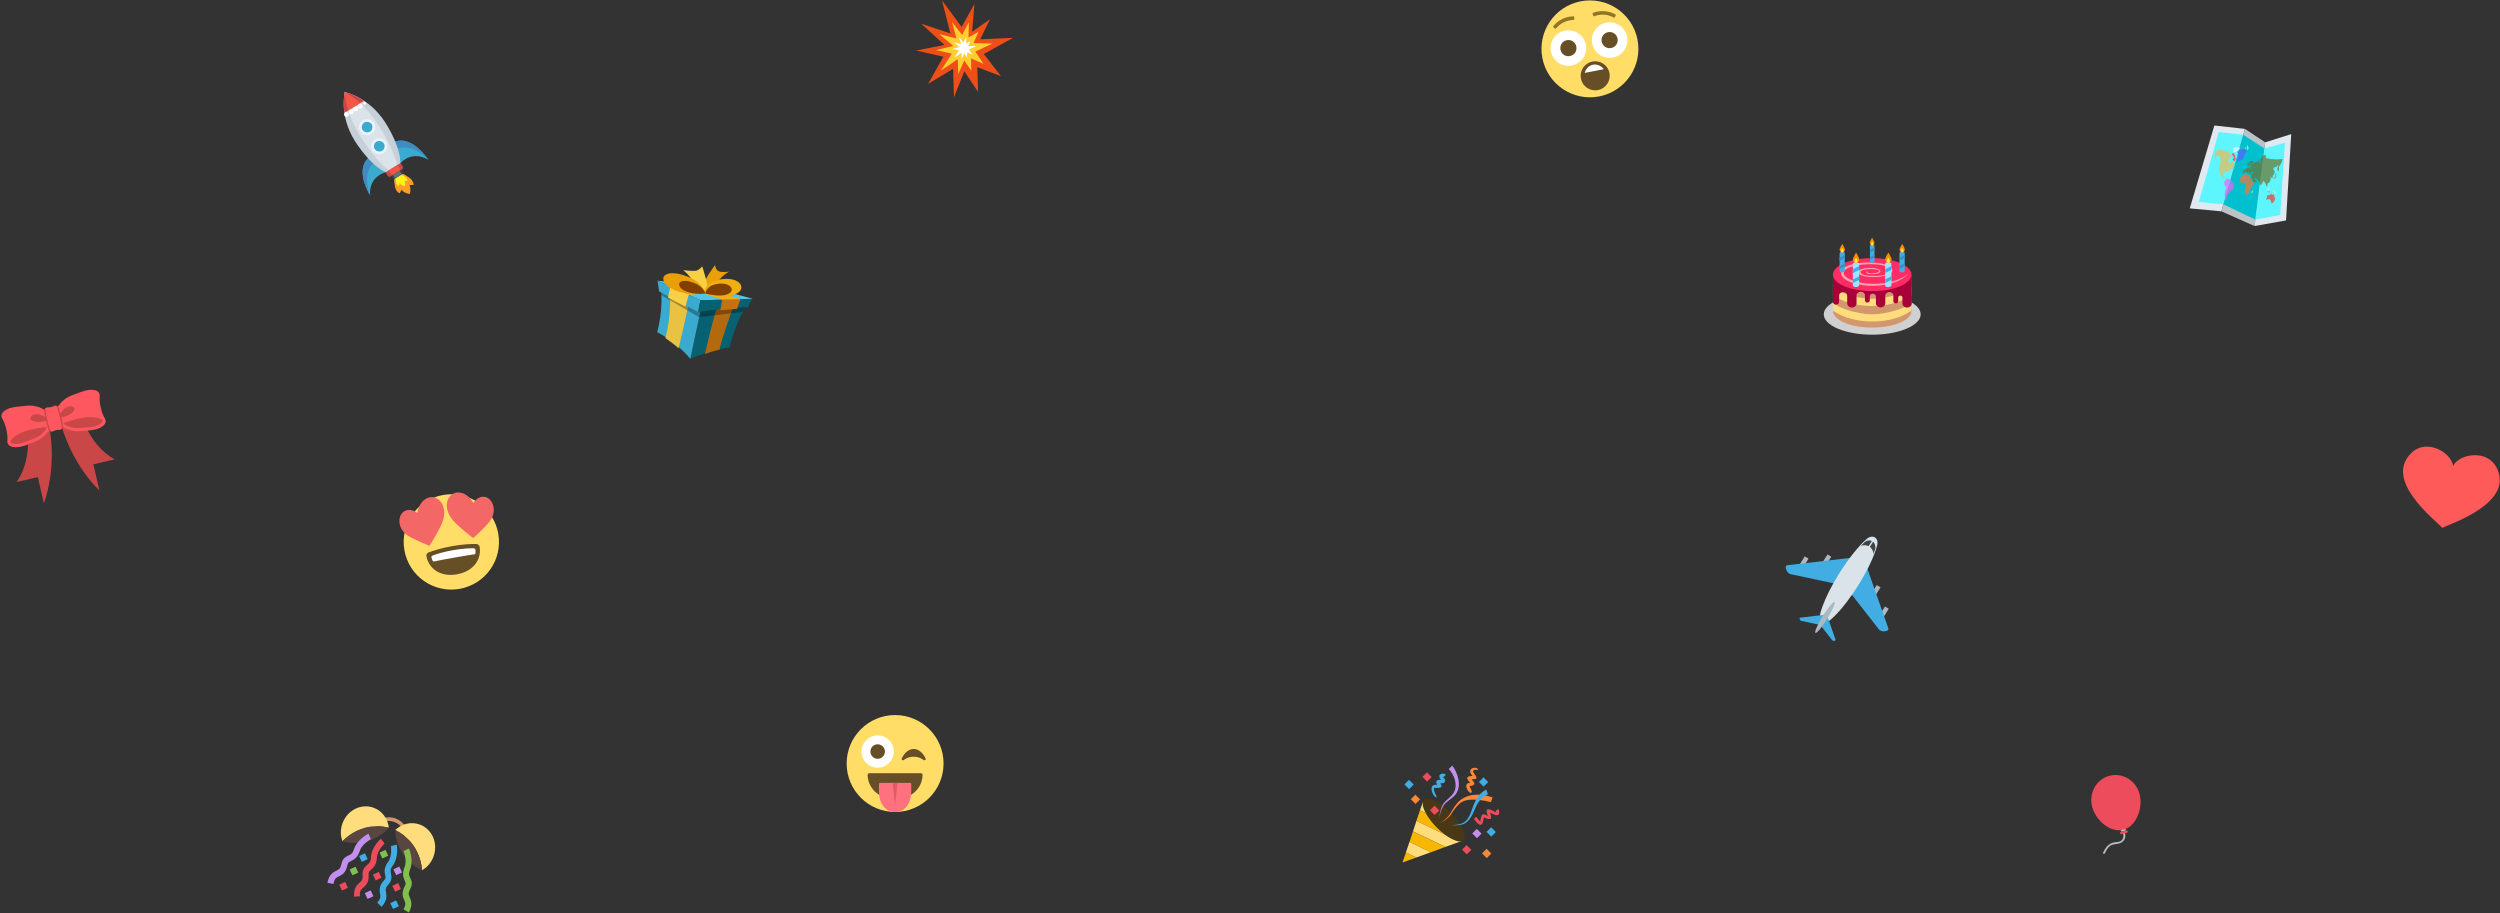 <?xml version="1.0" encoding="UTF-8"?>
<svg width="1032px" height="377px" viewBox="0 0 1032 377" version="1.1" xmlns="http://www.w3.org/2000/svg" xmlns:xlink="http://www.w3.org/1999/xlink">
    <rect x="0" y="0" width="1032" height="377" fill="#333333" stroke="none"/>
    <!-- Generator: Sketch Beta 43.2 (39056) - http://www.bohemiancoding.com/sketch -->
    <title>Group 16</title>
    <desc>Created with Sketch Beta.</desc>
    <defs></defs>
    <g id="Page-1" stroke="none" stroke-width="1" fill="none" fill-rule="evenodd">
        <g id="promo" transform="translate(0, -4)" fill-rule="nonzero">
            <g id="Group-16">
                <g id="1f61c" transform="translate(349.499, 299.176)">
                    <circle id="Oval" fill="#FFDD67" cx="20" cy="20" r="20"></circle>
                    <path d="M19.467,15.067 C19.467,18.733 16.467,21.733 12.8,21.733 C9.133,21.733 6.133,18.733 6.133,15.067 C6.133,11.4 9.133,8.4 12.8,8.4 C16.533,8.4 19.467,11.4 19.467,15.067" id="Shape" fill="#FFFFFF"></path>
                    <g id="Group" transform="translate(8.667, 12)" fill="#664E27">
                        <circle id="Oval" cx="4.133" cy="3.067" r="3"></circle>
                        <path d="M24,6.067 C22.733,3.333 20.867,2 19,2 C17.133,2 15.267,3.333 14,6.067 C13.867,6.333 14.533,6.867 14.867,6.6 C16.067,5.6 17.533,5.2 19,5.2 C20.467,5.2 21.933,5.6 23.133,6.6 C23.467,6.867 24.133,6.333 24,6.067" id="Shape"></path>
                        <path d="M21.933,12 L11.333,12 L0.733,12 C0.267,12 1.77635684e-15,12.333 1.77635684e-15,12.667 C1.77635684e-15,17.533 4,22.667 11.333,22.667 C18.667,22.667 22.667,17.533 22.667,12.667 C22.667,12.333 22.4,12 21.933,12" id="Shape"></path>
                    </g>
                    <path d="M26.133,28 L20,28 L13.867,28 C13.4,28 13.333,28.2 13.333,28.533 L13.333,31.2 C13.333,37.067 16.333,40 20,40 C23.667,40 26.667,37.067 26.667,31.2 L26.667,28.533 C26.667,28.2 26.6,28 26.133,28" id="Shape" fill="#FF717F"></path>
                    <polygon id="Shape" fill="#E2596C" points="21 28 20 37.2 19 28"></polygon>
                </g>
                <g id="1f632" transform="translate(656.326, 24.17) rotate(-11) translate(-656.326, -24.17) translate(636.326, 4.17)">
                    <circle id="Oval" fill="#FFDD67" cx="20" cy="20" r="20"></circle>
                    <circle id="Oval" fill="#FFFFFF" cx="11.333" cy="18" r="7.333"></circle>
                    <path d="M14.667,18 C14.667,19.867 13.2,21.333 11.333,21.333 C9.467,21.333 8,19.867 8,18 C8,16.133 9.467,14.667 11.333,14.667 C13.2,14.667 14.667,16.133 14.667,18" id="Shape" fill="#664E27"></path>
                    <path d="M36,18 C36,22.067 32.733,25.333 28.667,25.333 C24.6,25.333 21.333,22.067 21.333,18 C21.333,13.933 24.6,10.667 28.667,10.667 C32.733,10.667 36,13.933 36,18" id="Shape" fill="#FFFFFF"></path>
                    <path d="M32,18 C32,19.867 30.533,21.333 28.667,21.333 C26.8,21.333 25.333,19.867 25.333,18 C25.333,16.133 26.8,14.667 28.667,14.667 C30.533,14.667 32,16.133 32,18" id="Shape" fill="#664E27"></path>
                    <g id="Group" transform="translate(6.667, 5.333)" fill="#917524">
                        <path d="M25.467,3.867 C23.333,2.067 20.467,1.267 17.667,1.8 C17.267,1.867 16.933,0.467 17.4,0.333 C20.6,-0.267 23.933,0.667 26.4,2.733 C26.8,3.067 25.733,4.133 25.467,3.867" id="Shape"></path>
                        <path d="M9,1.667 C6.2,1.2 3.333,1.933 1.2,3.733 C0.933,4 -0.133,2.933 0.267,2.6 C2.733,0.467 6.067,-0.4 9.267,0.2 C9.733,0.333 9.4,1.733 9,1.667" id="Shape"></path>
                    </g>
                    <circle id="Oval" fill="#664E27" cx="20" cy="31.333" r="6"></circle>
                    <path d="M16,29.333 C16.8,27.733 18.267,26.667 20,26.667 C21.733,26.667 23.2,27.733 24,29.333 L16,29.333" id="Shape" fill="#FFFFFF"></path>
                </g>
                <g id="1f4a5" transform="translate(378.182, 4.17)">
                    <polygon id="Shape" fill="#EF4E16" points="27.938 22.125 40 15.438 26.438 16.062 30.5 7.75 23.125 12.938 24.062 1.5 18.75 10.938 10.688 0 14.125 13.625 2.125 9.625 11.688 18.375 0 20.688 11.25 23.25 4.938 34.438 15.25 28.25 15.625 40 19.875 29.25 25.562 37.75 25.25 27.562 35 31.25"></polygon>
                    <polygon id="Shape" fill="#FFCE31" points="24.438 21.125 31.5 17.812 23.688 17.625 25.75 12.938 21.625 15.312 21.75 9 19 14.25 14.812 8.875 16.625 15.688 9.625 13.938 15.312 18.812 8.25 20.5 14.75 22 10.188 29 17.188 24.25 17.375 30.438 19.875 24.812 22.75 29 22.688 23.938 27.812 26.188"></polygon>
                    <polygon id="Shape" fill="#FFFFFF" points="21.812 20.25 24.812 18.875 21.5 18.812 22.375 16.812 20.625 17.812 20.688 15.125 19.5 17.375 17.75 15.125 18.5 18 15.562 17.25 17.938 19.312 14.938 20 17.688 20.625 15.75 23.625 18.75 21.625 18.812 24.25 19.875 21.812 21.062 23.625 21.062 21.438 23.25 22.438"></polygon>
                </g>
                <g id="1f389" transform="translate(578.961, 320.024)">
                    <polygon id="Shape" fill="#F7B600" points="0 40 5.733 37.931 1.4 35.862"></polygon>
                    <polygon id="Shape" fill="#FFDD7D" points="16.6 23.034 8.533 14.621 7.2 18.483"></polygon>
                    <polygon id="Shape" fill="#F7B600" points="7.2 18.483 5.733 22.828 23.6 31.448 24.467 31.172 16.6 23.034"></polygon>
                    <polygon id="Shape" fill="#FFDD7D" points="4.333 27.172 17.667 33.586 23.6 31.448 5.733 22.828"></polygon>
                    <polygon id="Shape" fill="#F7B600" points="2.867 31.517 11.667 35.793 17.667 33.586 4.333 27.172"></polygon>
                    <polygon id="Shape" fill="#FFDD7D" points="2.867 31.517 1.4 35.862 5.733 37.931 11.667 35.793"></polygon>
                    <path d="M19.933,19.448 C24.4,24 26.733,29.103 25.133,30.759 C23.467,32.414 18.533,30.069 14,25.448 C9.533,20.897 7.2,15.793 8.8,14.138 C10.467,12.483 15.4,14.897 19.933,19.448" id="Shape" fill="#493816"></path>
                    <path d="M14.333,7.931 C13.267,6.345 14.4,5.655 15.867,5.931 C14.467,4.207 15.333,2.966 17.533,3.448 C18.2,3.586 17.267,4.759 16.667,4.759 C18.467,6.138 17.467,7.655 15.533,7.31 C17.267,9.724 14.333,9.103 13,9.241 C12.667,11.034 14.667,13.103 14,13.103 C12.533,13.103 10.133,7.379 14.333,7.931" id="Shape" fill="#42ADE2"></path>
                    <path d="M28.333,11.241 C27.333,11.724 24.533,7.172 28,7.103 C26,5.241 26.267,4.345 28.933,4.276 C25.867,1.103 30.733,1.66533454e-15 31.2,1.655 C31.333,2.138 29.733,1.241 29.2,2.138 C28.6,3.172 32.933,5.862 28.467,5.655 C30.133,7.379 30.2,8.207 27.6,8.483 C27.933,9.034 29,10.966 28.333,11.241" id="Shape" fill="#FF8736"></path>
                    <path d="M29.467,22 L30.467,21.103 C30.467,21.103 31.4,22.552 32.067,23.103 C32.6,20.621 32.467,19.172 35.2,20.828 C33.667,16.552 36.2,18.138 38.667,19.31 C38.533,18.207 38.667,18.345 39.733,18 C40.667,21.655 38.133,20.552 36.133,19.379 C37.333,22.69 36.067,22.483 33.533,21.379 C33.467,22.759 33.067,24.345 32.267,24.483 C31.333,24.759 29.467,22 29.467,22" id="Shape" fill="#ED4C5C"></path>
                    <path d="M22,11.793 C20.8,13.448 18.867,14.345 17.467,15.793 C16,17.31 15.133,21.448 15.133,21.448 C15.133,21.448 15.667,17.103 17.067,15.448 C18.333,13.931 20.2,12.828 21.2,11.103 C22.933,7.931 21.333,3.793 19.067,1.379 C19.533,0.966 20.2,0.414 20.533,1.77635684e-15 C22.733,2.828 24.6,8.276 22,11.793" id="Shape" fill="#C28FEF"></path>
                    <path d="M24.067,15.31 C22.333,16.621 21.067,18.552 19.867,20.345 C18.8,21.931 15.4,23.931 15.4,23.931 C15.4,23.931 18.6,21.655 19.6,20 C20.8,17.931 22,15.793 23.867,14.276 C27.6,11.31 33,11.586 37.2,13.172 C36.933,13.793 36.467,15.103 36.467,15.103 C36.467,15.103 27.6,12.621 24.067,15.31" id="Shape" fill="#FF8736"></path>
                    <g id="Group" transform="translate(0.667, 5.517)" fill="#42ADE2">
                        <path d="M30.8,9.448 C29.667,10.966 29.133,12.828 28.267,14.552 C27.467,16.138 26.4,17.655 24.867,18.483 C23.133,19.379 19.333,19.103 19.333,19.103 C19.333,19.103 23.133,19.034 24.733,17.931 C26.333,16.828 27.2,14.897 27.8,13.103 C29,9.655 30.467,5.931 33.933,4.414 C34.133,5.034 34.6,6.345 34.6,6.345 C34.6,6.345 32.667,6.897 30.8,9.448" id="Shape"></path>
                        <polygon id="Shape" transform="translate(2.026, 2.293) rotate(-45.008) translate(-2.026, -2.293) " points="0.692 0.914 3.359 0.914 3.359 3.672 0.692 3.672"></polygon>
                    </g>
                    <polygon id="Shape" fill="#FF8736" transform="translate(5.334, 13.929) rotate(-45) translate(-5.334, -13.929) " points="4.001 12.55 6.667 12.55 6.667 15.308 4.001 15.308"></polygon>
                    <polygon id="Shape" fill="#ED4C5C" transform="translate(10.124, 4.705) rotate(-45.008) translate(-10.124, -4.705) " points="8.791 3.326 11.457 3.326 11.457 6.084 8.791 6.084"></polygon>
                    <polygon id="Shape" fill="#C28FEF" transform="translate(30.689, 28.066) rotate(-45) translate(-30.689, -28.066) " points="29.355 26.687 32.022 26.687 32.022 29.445 29.355 29.445"></polygon>
                    <polygon id="Shape" fill="#ED4C5C" transform="translate(26.488, 34.752) rotate(-45) translate(-26.488, -34.752) " points="25.154 33.373 27.821 33.373 27.821 36.131 25.154 36.131"></polygon>
                    <polygon id="Shape" fill="#FF8736" transform="translate(34.738, 36.28) rotate(-45) translate(-34.738, -36.28) " points="33.405 34.901 36.071 34.901 36.071 37.66 33.405 37.66"></polygon>
                    <g id="Group" transform="translate(31.333, 4.138)" fill="#42ADE2">
                        <polygon id="Shape" transform="translate(5.271, 23.263) rotate(-45) translate(-5.271, -23.263) " points="3.937 21.884 6.604 21.884 6.604 24.642 3.937 24.642"></polygon>
                        <polygon id="Shape" transform="translate(2.123, 2.636) rotate(-45) translate(-2.123, -2.636) " points="0.79 1.257 3.456 1.257 3.456 4.016 0.79 4.016"></polygon>
                    </g>
                    <polygon id="Shape" fill="#ED4C5C" transform="translate(13.249, 18.478) rotate(-45) translate(-13.249, -18.478) " points="11.915 17.098 14.582 17.098 14.582 19.857 11.915 19.857"></polygon>
                </g>
                <g id="1f381" transform="translate(289.187, 132.582) rotate(12) translate(-289.187, -132.582) translate(269.187, 112.582)">
                    <path d="M19.933,18.867 L19.933,40 C19.933,40 28.667,33.867 34.8,32.067 C34.8,32.067 35.067,19 38.867,12.467 L19.933,18.867" id="Shape" fill="#076170"></path>
                    <path d="M25.4,36.8 C25.4,36.8 25.733,18.067 26.4,17.133 C27.067,16.133 32.8,15.133 32.8,15.133 C32.8,15.133 30.467,32.667 31,33.8 C31.067,33.733 28.667,34.733 25.4,36.8" id="Shape" fill="#B3690E"></path>
                    <path d="M19.933,40 C19.933,40 13.8,34.8 4.267,32.067 C4.267,32.067 5,21.333 1.533,13.133 L19.933,18.867 L19.933,40 Z" id="Shape" fill="#3BAACF"></path>
                    <path d="M8.133,33.8 C8.133,33.8 13.733,36.067 14.133,36.8 C14.533,37.533 14.533,17.933 14.533,17.933 C14.533,17.933 6.867,15.8 6.2,15.8 C6.2,15.8 8.533,23.733 8.133,33.8" id="Shape" fill="#E9C243"></path>
                    <path d="M19.933,18.867 L19.933,22.4 L37.067,16.533 C37.533,15.067 38.133,13.667 38.8,12.467 L19.933,18.867" id="Shape" fill="#000000" opacity="0.3"></path>
                    <path d="M2.733,16.8 C2.4,15.533 2,14.333 1.467,13.133 L19.867,18.867 L19.867,22.4 L2.733,16.8" id="Shape" fill="#000000" opacity="0.3"></path>
                    <polygon id="Shape" fill="#4FC7E8" points="0 11.267 19 15.467 40 10.4 19.4 9.267"></polygon>
                    <polygon id="Shape" fill="#3BAACF" points="0 11.267 1.533 15.467 19 20.4 19 15.467"></polygon>
                    <path d="M19,20.4 C19,20.4 34.867,14.533 38.8,14.267 C38.8,14.267 39.067,11.933 40,10.467 L19,15.467 L19,20.4" id="Shape" fill="#076170"></path>
                    <g id="Group" transform="translate(5.333, 10)" fill="#F0AE11">
                        <polygon id="Shape" points="0.333 2.533 4.2 6.2 8.467 4.267 14.667 2.4 22.4 3.333 26.467 4.133 29.733 1.6"></polygon>
                        <polygon id="Shape" points="8.467 4.267 14.667 2.4 22.4 3.333 29.733 1.6 14.267 0.133 0.333 2.533"></polygon>
                    </g>
                    <polygon id="Shape" fill="#F8D048" points="5.667 12.533 5.667 17.2 13.467 19.333 13.8 14.267"></polygon>
                    <polygon id="Shape" fill="#C47116" points="27.733 13.333 27.867 17.8 34.533 15.8 35.067 11.6"></polygon>
                    <path d="M23.533,10.2 C23.533,10.2 23.533,5.533 28.067,1.467 C28.067,1.467 25.333,2.467 24,2.2 C22.4,1.933 21.867,8.8817842e-16 21.867,8.8817842e-16 C21.867,8.8817842e-16 18,8.4 19.133,9.467 C20.267,10.6 23.533,10.2 23.533,10.2" id="Shape" fill="#EA9F07"></path>
                    <path d="M17.6,12.933 C17.6,12.933 15,7.6 9.467,4.8 C9.467,4.8 13.8,4.4 14.8,3.867 C16.067,3.267 16.8,1.6 16.8,1.6 C16.8,1.6 21.6,10 21.2,11.267 C20.8,12.533 17.6,12.933 17.6,12.933" id="Shape" fill="#F8D048"></path>
                    <path d="M20.4,12.333 C20.4,12.333 16.333,13.933 11.133,13.933 C0.2,13.867 -1.333,6 9.467,6.733 C18.333,7.4 20.4,12.333 20.4,12.333" id="Shape" fill="#EA9F07"></path>
                    <path d="M19.667,12.267 C19.667,12.267 24.467,12.667 28.933,11.533 C38.267,9.133 34.8,2.067 26,5.067 C18.8,7.533 19.667,12.267 19.667,12.267" id="Shape" fill="#F0AE11"></path>
                    <g id="Group" transform="translate(8.667, 6.667)" fill="#824000">
                        <path d="M11.733,5.667 C11.733,5.667 9.2,6.667 5.933,6.667 C-0.867,6.667 -1.867,1.733 4.867,2.2 C10.4,2.6 11.733,5.667 11.733,5.667" id="Shape"></path>
                        <path d="M11.733,5.667 C11.733,5.667 15.067,5.933 18.2,5.133 C24.733,3.467 22.267,-1.467 16.2,0.6 C11.133,2.333 11.733,5.667 11.733,5.667" id="Shape"></path>
                    </g>
                </g>
                <g id="1f5fa" transform="translate(926.661, 76.291) rotate(10) translate(-926.661, -76.291) translate(906.661, 56.291)">
                    <polygon id="Shape" fill="#DFE9EF" points="13.067 36.4 0 37.467 4.067 2 16.733 1.2"></polygon>
                    <polygon id="Shape" fill="#BBC3C7" points="27.6 40 13.067 36.4 16.733 1.2 25.933 5.2"></polygon>
                    <polygon id="Shape" fill="#DFE9EF" points="40 35.467 27.6 40 25.933 5.2 35.933 0"></polygon>
                    <polygon id="Shape" fill="#5DF6FF" points="13.4 33.4 3.2 34.2 6.333 4.333 16.467 3.733"></polygon>
                    <polygon id="Shape" fill="#00C0CF" points="27.467 37.333 13.4 33.4 16.467 3.733 26.067 7.733"></polygon>
                    <polygon id="Shape" fill="#5DF6FF" points="37.267 33.667 27.467 37.333 26.067 7.733 34 3.933"></polygon>
                    <g id="Group" opacity="0.7" transform="translate(5.333, 7.333)">
                        <path d="M7.733,15.333 C7.533,15.4 7.333,15.533 7.2,15.667 L7.267,15.733 C6,18.067 8,18.867 8,18.867 C7.2,22.933 8.867,24.267 8.867,24.267 C8.467,21.2 10.867,19.2 10.867,19.2 C11.533,16.067 8.667,15.467 7.733,15.333" id="Shape" fill="#F361F5"></path>
                        <path d="M6.933,15.067 C5.733,14.267 5.733,13 5.733,13 C7.733,13 9.933,10.067 9.933,10.067 C8.467,5.4 7.867,9.333 7.867,9.333 C5.733,7.067 8.467,6 8.467,6 C6.8,5.333 6.067,3.467 6.067,3.467 C6,4.667 5.467,4.6 5.467,4.6 C1.667,2.533 1,5.867 1,5.867 C1.6,7.667 0.333,7.867 0.333,7.867 C1.6,8.067 2.267,6.467 2.267,6.467 C4.867,7.667 3.467,12.067 3.467,12.067 C4.467,12.6 4.733,14.467 4.733,14.467 C5.467,14.667 6.133,15.067 6.667,15.4 C6.733,15.2 6.8,15.133 6.933,15.067" id="Shape" fill="#EDBA53"></path>
                        <path d="M10.933,2.067 C10.933,2.067 9.8,1.333 7.933,2.467 C7.933,2.467 7.467,6.667 10.933,2.067" id="Shape" fill="#EEF8FB"></path>
                        <path d="M13.733,3 C12.267,0.6 9.867,3.867 9.867,3.867 C10.733,4.533 10.8,5.133 10.667,5.667 C10.067,7.667 10.867,8.267 10.867,8.267 C11.333,6.6 12.933,6.333 12.933,6.333 C12.733,4.8 13.733,3 13.733,3" id="Shape" fill="#5F5CFF"></path>
                        <path d="M17.8,13.8 C17.667,13.867 17.533,13.867 17.4,13.8 C17.067,13.467 16.867,13.067 16.667,12.667 C16.6,12.6 16.6,12.533 16.6,12.467 C15.467,12.067 13.267,11.667 12.933,14.733 C12.933,14.733 13.333,16.8 14.733,15.733 C14.733,15.733 16.267,16 15.667,18.733 C15.667,18.733 15.933,20.867 17.267,20.667 C17.267,20.667 17.6,17.6 19.333,15.2 C19.267,15.267 18.6,15.933 17.8,13.8" id="Shape" fill="#FF7033"></path>
                        <path d="M28.867,3.4 C28.867,3.4 25.6,4.533 22,4.2 C22,4.2 22.333,3.133 21.067,3 C21.067,3 19.4,5 20.133,6.133 C20.133,6.133 19.8,8.133 19.4,5.2 C19.4,5.2 18.733,6.933 17.733,6.533 C17.733,6.533 17.467,8.267 16.867,7.133 C16.867,7.133 17.333,7.333 17.467,6.8 C17.467,6.8 16.067,5.4 15.267,7.533 C15.267,7.533 14.6,7.8 14.867,8.733 C14.867,8.733 15.333,7.933 15.6,9.133 C15.6,9.133 15.867,8.933 15.933,7.4 C15.933,7.4 16.6,7.067 16.067,8.333 C16.067,8.333 17.533,8.333 15.267,9.6 C15.267,9.6 15.133,9.6 15.067,9.133 C15.067,9.133 14.733,10.267 14,10.667 C14,10.667 14.2,11.133 13.667,11.333 C13.667,11.333 13.4,12.067 14.067,12.067 C14.067,12.067 14.667,10.4 15.8,11.733 C15.8,11.733 16,11.667 15.667,11 C15.667,11 16.267,11.2 16.467,12.067 C16.467,12.067 16.8,12 16.867,11.267 C16.867,11.267 17.333,10.267 18.067,11.467 C18.067,11.467 17.067,11.2 16.8,12.133 C16.8,12.133 17.267,11.933 17.533,12.2 C17.533,12.2 17.533,12.667 17.267,12.8 C17.4,13 17.533,13.267 17.733,13.4 C17.867,13.533 17.867,13.667 17.8,13.8 C18.333,14.667 19.267,15.733 20,14 C20,14 19.067,14.467 18.8,13.133 C18.8,13.133 21.133,13.4 21.733,15.733 C21.733,15.733 22.4,15.267 22.6,13.733 C22.6,13.733 23.4,13.8 24.333,15.733 C24.333,15.733 24.733,15.667 24.533,14.4 C24.533,14.4 26.067,13.8 25.2,11.333 C25.2,11.333 26.467,13 26.067,10.867 C26.067,10.867 27.467,9.267 25.8,8.2 C25.8,8.2 25.867,7 26.867,7.2 C26.867,7.2 27.867,4.733 27.4,7.667 C27.4,7.667 27.4,8.267 28.067,8.867 C28.067,8.867 28.333,7.933 27.867,6.867 C28,6.733 29,4.933 28.867,3.4" id="Shape" fill="#6C732D"></path>
                        <g transform="translate(12, 6.667)" id="Shape" fill="#F361F5">
                            <path d="M2.6,3.2 C2.867,2.6 2,2 2,2 C2.133,3.333 2.333,3.733 2.6,3.2"></path>
                            <path d="M1.533,3.267 C1.533,3.267 1.933,3.2 1.867,2.733 C1.867,2.733 1.533,2.733 1.533,3.267"></path>
                            <path d="M1.4,0.533 C1.4,0.533 0.333,0.533 0.733,1.067 C1.067,1.533 1.4,0.533 1.4,0.533"></path>
                        </g>
                        <path d="M18.8,19.667 C18.8,19.667 19.133,19.067 19.133,18.067 C19.133,18.067 18.067,19.2 18.8,19.667" id="Shape" fill="#EDFF54"></path>
                        <path d="M25.6,15.733 C25.6,15.733 24.867,16.4 25,17 C25.133,17.6 25.8,16.867 25.6,15.733" id="Shape" fill="#EEF8FB"></path>
                        <path d="M28.667,17.867 C29,17.333 26.867,16.667 26.867,16.667 C27.267,17.2 28.333,18.333 28.667,17.867" id="Shape" fill="#EDFF54"></path>
                        <path d="M26.2,17.933 C26.733,17.133 24.667,17.533 24.667,17.533 C24.667,17.533 26,18.267 26.2,17.933" id="Shape" fill="#F361F5"></path>
                        <g transform="translate(7.333, 4)" id="Shape" fill="#FF3333">
                            <path d="M19.667,14.133 C19.667,14.133 19.267,15 17.733,15.333 C17.733,15.333 18.067,16 17.733,17.333 C17.733,17.333 19.267,15.533 20.133,18.133 C20.133,18.133 20.867,18.533 21.4,16.133 C21.4,16.133 20.733,15.267 20.533,14.067 C20.6,14.067 20.4,15.6 19.667,14.133"></path>
                            <path d="M19,8.333 C19,8.333 20.733,7.733 20,6.333 C20.067,6.267 20.2,6.2 20.2,6.2 C19.467,5.067 19.733,6.667 19.733,6.667 C19.8,6.533 19.867,6.467 19.867,6.4 C19.867,6.933 19.8,7.667 19,8.333"></path>
                            <path d="M1.067,3 C1.067,3 2.333,4.8 2.467,2.8 C2.533,2.333 2.333,2.267 2.133,2.267 C2.067,0.933 1.133,0.533 1.133,0.533 C0.533,0.867 0.6,1.333 0.6,1.333 C1.133,1.4 1.467,2.067 1.667,2.6 C1.6,2.8 1.4,3 1.067,3"></path>
                        </g>
                        <path d="M14.2,1.933 C14.6,1.133 13.4,0.2 13.4,0.2 C13.533,2.133 13.8,2.733 14.2,1.933" id="Shape" fill="#EDFF54"></path>
                        <path d="M13.2,1.2 C13.2,1.2 12.733,1.267 12.733,2 C12.733,2 13.333,1.933 13.2,1.2" id="Shape" fill="#FFFFFF"></path>
                    </g>
                </g>
                <g id="1f680" transform="translate(157.247, 65.867) scale(-1, 1) rotate(-13) translate(-157.247, -65.867) translate(137.247, 45.867)">
                    <g id="Group" transform="translate(4, 27.541)" fill="#FF9D27">
                        <path d="M1.933,3.082 C4.6,0.459 4.867,-0.197 6.533,1.443 C8.2,3.082 7.533,3.279 4.867,5.967 C2.867,7.934 0.333,7.541 0.333,7.541 C0.333,7.541 -0.067,5.049 1.933,3.082" id="Shape"></path>
                        <path d="M7,5.77 C8.067,3.016 8.4,2.689 6.867,1.836 C5.333,0.984 5.333,1.574 4.333,4.328 C3.533,6.361 4.467,8.197 4.467,8.197 C4.467,8.197 6.267,7.869 7,5.77" id="Shape"></path>
                    </g>
                    <path d="M9.467,30.754 C10.067,29.246 10.067,28.918 10.867,29.377 C11.733,29.836 11.533,30.033 10.933,31.541 C10.533,32.656 9.533,32.918 9.533,32.918 C9.533,32.918 9.067,31.934 9.467,30.754" id="Shape" fill="#FDF516"></path>
                    <path d="M10.067,28.656 C9.2,27.148 8.867,27.475 6.067,28.525 C4,29.311 3.6,31.016 3.6,31.016 C3.6,31.016 5.467,31.934 7.533,31.148 C10.333,30.098 10.933,30.098 10.067,28.656" id="Shape" fill="#FF9D27"></path>
                    <g id="Group" transform="translate(6, 27.541)" fill="#FDF516">
                        <path d="M2.667,2.492 C4.2,1.902 4.533,1.902 4.067,1.115 C3.6,0.262 3.4,0.459 1.867,1.049 C0.733,1.443 0.467,2.426 0.467,2.426 C0.467,2.426 1.533,2.885 2.667,2.492" id="Shape"></path>
                        <path d="M1.933,2.361 C3.4,0.918 3.533,0.525 4.467,1.443 C5.4,2.361 5,2.492 3.533,3.934 C2.4,5.049 1,4.787 1,4.787 C1,4.787 0.867,3.475 1.933,2.361" id="Shape"></path>
                    </g>
                    <path d="M11,23.607 C6.867,16.787 0,19.607 0,19.607 C0,19.607 9.8,9.967 16.4,16.459 L11,23.607 Z" id="Shape" fill="#3BAACF"></path>
                    <path d="M14.2,18.557 L16.333,16.459 C9.8,9.967 0,19.607 0,19.607 C0,19.607 8.6,13.574 14.2,18.557" id="Shape" fill="#428BC1"></path>
                    <path d="M16,28.525 C22.933,32.59 20.067,39.344 20.067,39.344 C20.067,39.344 29.867,29.705 23.267,23.213 L16,28.525 Z" id="Shape" fill="#3BAACF"></path>
                    <path d="M21.133,25.377 L23.267,23.279 C29.867,29.77 20.067,39.41 20.067,39.41 C20.067,39.41 26.2,30.885 21.133,25.377" id="Shape" fill="#428BC1"></path>
                    <path d="M31.2,18.951 C23.4,26.557 14.8,30.689 11.8,27.738 C8.8,24.787 13,16.328 20.733,8.656 C29.8,-0.262 39.867,0.131 39.867,0.131 C39.867,0.131 40.2,10.033 31.2,18.951" id="Shape" fill="#C5D0D8"></path>
                    <path d="M29.2,16.787 C21.467,24.393 13.733,29.377 11.933,27.607 C10.133,25.836 15.2,18.23 22.933,10.623 C32,1.705 40,0 40,0 C40,0 38.267,7.869 29.2,16.787 Z" id="Shape" fill="#DAE3EA"></path>
                    <path d="M14.867,29.836 C14.533,30.164 14,30.164 13.667,29.836 L9.667,25.902 C9.333,25.574 9.333,24.984 9.667,24.656 L10.867,23.475 L16.067,28.59 L14.867,29.836" id="Shape" fill="#C94747"></path>
                    <path d="M13.733,28.656 C13.4,28.984 13,29.115 12.8,28.918 L10.533,26.689 C10.333,26.492 10.467,26.098 10.8,25.77 L12,24.59 L14.933,27.475 L13.733,28.656" id="Shape" fill="#F15744"></path>
                    <path d="M12.6,30.295 C12.4,30.492 11.933,30.492 11.733,30.295 L9.133,27.738 C8.933,27.541 9,27.148 9.2,26.951 L10,26.164 L13.4,29.508 L12.6,30.295" id="Shape" fill="#3E4347"></path>
                    <path d="M12.067,29.77 C11.867,29.967 11.467,30.033 11.333,29.902 L9.533,28.131 C9.4,28 9.467,27.672 9.733,27.475 L10.533,26.689 L12.867,28.984 L12.067,29.77" id="Shape" fill="#62727A"></path>
                    <path d="M39.867,0.131 C39.867,0.131 36.267,5.55111512e-17 31.4,1.836 L38.133,8.459 C40,3.672 39.867,0.131 39.867,0.131" id="Shape" fill="#C94747"></path>
                    <path d="M39.867,0.131 C39.867,0.131 37,0.721 32.667,3.148 L36.8,7.213 C39.267,2.951 39.867,0.131 39.867,0.131" id="Shape" fill="#F15744"></path>
                    <ellipse id="Oval" fill="#EDF4F9" cx="27.667" cy="12.131" rx="3.333" ry="3.279"></ellipse>
                    <ellipse id="Oval" fill="#3BAACF" cx="27.667" cy="12.131" rx="2.2" ry="2.164"></ellipse>
                    <ellipse id="Oval" fill="#EDF4F9" cx="21" cy="18.689" rx="3.333" ry="3.279"></ellipse>
                    <ellipse id="Oval" fill="#3BAACF" cx="21" cy="18.689" rx="2.2" ry="2.164"></ellipse>
                    <g id="Group" transform="translate(30, 1.967)" fill="#FFFFFF">
                        <path d="M1.267,1.246 C1.067,1.443 0.667,1.443 0.467,1.246 C0.267,1.049 0.267,0.656 0.467,0.459 C0.667,0.262 1.067,0.262 1.267,0.459 C1.467,0.656 1.467,1.049 1.267,1.246" id="Shape"></path>
                        <ellipse id="Oval" cx="2.4" cy="2.361" rx="1" ry="1"></ellipse>
                        <ellipse id="Oval" cx="4" cy="3.934" rx="1" ry="1"></ellipse>
                        <ellipse id="Oval" cx="5.533" cy="5.508" rx="1" ry="1"></ellipse>
                        <ellipse id="Oval" cx="7.133" cy="7.016" rx="1" ry="1"></ellipse>
                    </g>
                </g>
                <g id="2708" transform="translate(759.943, 248.291) rotate(-13) translate(-759.943, -248.291) translate(739.943, 228.291)">
                    <g id="Group" transform="translate(3.279, 1.967)" fill="#ACB8BF">
                        <polygon id="Shape" transform="translate(3.454, 3.722) rotate(-45) translate(-3.454, -3.722) " points="-0.316 2.804 7.225 2.804 7.225 4.64 -0.316 4.64"></polygon>
                        <polygon id="Shape" transform="translate(12.772, 5.064) rotate(-44.992) translate(-12.772, -5.064) " points="9.002 4.146 16.542 4.146 16.542 5.982 9.002 5.982"></polygon>
                        <polygon id="Shape" transform="translate(31.06, 31.331) rotate(-44.984) translate(-31.06, -31.331) " points="27.29 30.413 34.831 30.413 34.831 32.249 27.29 32.249"></polygon>
                        <polygon id="Shape" transform="translate(29.728, 21.956) rotate(-44.984) translate(-29.728, -21.956) " points="25.958 21.038 33.499 21.038 33.499 22.874 25.958 22.874"></polygon>
                    </g>
                    <path d="M35.672,39.148 L32.59,11.541 L28.459,7.41 C28.459,7.41 28.459,7.41 0.852,4.328 C-0.459,4.197 -0.197,7.475 1.311,8.197 L22.098,17.902 C22.098,17.902 22.098,17.902 31.803,38.689 C32.525,40.197 35.803,40.459 35.672,39.148" id="Shape" fill="#42ADE2"></path>
                    <path d="M38.885,4.656 C40.328,1.836 38.164,-0.328 35.344,1.115 C31.738,2.951 26.426,7.082 21.049,12.393 C12.656,20.787 7.279,29.115 9.049,30.951 C10.82,32.721 19.213,27.344 27.607,18.951 C32.918,13.639 37.049,8.262 38.885,4.656" id="Shape" fill="#DAE3EA"></path>
                    <path d="M13.377,38.82 L12.328,29.115 L10.885,27.672 C10.885,27.672 10.885,27.672 1.18,26.623 C0.721,26.557 0.787,27.738 1.311,28 L8.59,31.41 C8.59,31.41 8.59,31.41 12,38.689 C12.262,39.213 13.443,39.279 13.377,38.82" id="Shape" fill="#42ADE2"></path>
                    <path d="M11.934,29.639 C8.984,32.59 6.295,34.623 5.902,34.164 C5.508,33.77 7.541,31.016 10.426,28.066 C13.377,25.115 16.066,23.082 16.525,23.541 C16.852,23.934 14.82,26.689 11.934,29.639" id="Shape" fill="#ACB8BF"></path>
                    <path d="M37.902,5.705 C38.23,4.525 38.098,3.41 37.377,2.623 C36.656,1.902 35.475,1.705 34.361,2.098 L32.131,3.475 C33.246,3.082 34.885,3.672 35.607,4.393 C36.393,5.18 36.918,6.754 36.525,7.869 L37.902,5.705" id="Shape" fill="#3E4347"></path>
                    <polygon id="Shape" fill="#DAE3EA" transform="translate(36.085, 4.2) rotate(-45.024) translate(-36.085, -4.2) " points="33.463 3.7 38.708 3.7 38.708 4.29 33.463 4.29"></polygon>
                </g>
                <g id="Group-14" transform="translate(752.85, 102.158)">
                    <ellipse id="Oval" fill="#D0D0D0" cx="20" cy="31.6" rx="20" ry="8.4"></ellipse>
                    <path d="M3.8,15.2 L3.8,30.2 C3.8,34 11.067,37.067 20,37.067 C28.933,37.067 36.2,34 36.2,30.267 L36.2,15.2 L3.8,15.2 Z" id="Shape" fill="#D3976E"></path>
                    <g id="Group" transform="translate(3.333, 19.333)" fill="#FFDD7D">
                        <path d="M32.867,0.267 C32.8,2.933 22.6,5.867 16.667,5.867 C10.733,5.867 0.533,2.933 0.467,0.267 L0.467,4.333 C8.8,10.333 24.533,10.333 32.867,4.333 L32.867,0.267" id="Shape"></path>
                        <path d="M32.867,6.667 C32.8,9.333 22.6,12.267 16.667,12.267 C10.733,12.267 0.533,9.333 0.467,6.667 L0.467,10.733 C8.8,16.733 24.533,16.733 32.867,10.733 L32.867,6.667" id="Shape"></path>
                    </g>
                    <path d="M3.8,15.2 L3.8,26.467 C3.8,27.067 4.333,27.6 5.067,27.6 C5.733,27.6 6.333,27.133 6.333,26.467 L6.333,23.867 C6.333,23.067 7.067,22.4 8,22.4 C8.933,22.4 9.667,23.067 9.667,23.867 L9.667,27.067 C9.667,28 10.533,28.8 11.6,28.8 C12.667,28.8 13.533,28.067 13.533,27.067 L13.533,23.8 C13.533,22.933 14.333,22.267 15.267,22.267 C16.2,22.267 17,22.933 17,23.8 L17,25.867 C17,26.333 17.4,26.733 18,26.733 C18.533,26.733 19,26.333 19,25.867 L19,24.2 C19,23.6 19.533,23.067 20.267,23.067 C20.933,23.067 21.533,23.533 21.533,24.2 L21.533,27 C21.533,27.933 22.4,28.733 23.467,28.733 C24.533,28.733 25.4,28 25.4,27 L25.4,23.867 C25.4,23.067 26.133,22.4 27.067,22.4 C28,22.4 28.733,23.067 28.733,23.867 L28.733,26.2 C28.733,26.667 29.2,27.067 29.733,27.067 C30.267,27.067 30.733,26.667 30.733,26.2 L30.733,24.6 C30.733,24.2 31.133,23.867 31.6,23.867 C32.067,23.867 32.467,24.2 32.467,24.6 L32.467,27.067 C32.467,28 33.333,28.8 34.4,28.8 C35.467,28.8 36.333,28.067 36.333,27.067 L36.333,15.267 L3.8,15.2" id="Shape" fill="#A80038"></path>
                    <ellipse id="Oval" fill="#FF2C68" cx="20" cy="15.2" rx="16.2" ry="6.8"></ellipse>
                    <path d="M8.267,14.533 C8.2,10.2 27.4,9.6 27.467,13.467 C27.533,16.333 15.267,16.467 15.2,14.2 C15.133,12.6 22.8,12.533 22.8,13.733 C22.8,14.933 16.6,15.133 18.067,13.6 C15.6,15.467 23.467,15.533 23.4,13.8 C23.333,11.8 14.133,12.067 14.133,14.133 C14.2,17.2 28.4,16.867 28.333,13.4 C28.267,8.867 7,9.067 7.133,14.467 C7.267,20.4 27.933,22.533 34.667,15 C25.533,21.933 8.333,18.6 8.267,14.533" id="Shape" fill="#FFA4A4"></path>
                    <path d="M6.533,6.4 L6.533,13.6 C6.533,14.6 8.667,14.467 8.667,13.6 L8.667,6.4 C8.667,5.4 6.533,5.4 6.533,6.4" id="Shape" fill="#42ADE2"></path>
                    <g id="Group" transform="translate(6, 6.667)" fill="#428BC1">
                        <polygon id="Shape" points="2.667 0.4 0.533 1.533 0.533 2.8 2.667 1.733"></polygon>
                        <polygon id="Shape" points="0.533 5 0.533 6.2 2.667 5.133 2.667 3.867"></polygon>
                    </g>
                    <path d="M8.733,4.8 C8.733,6.467 6.533,6.467 6.533,4.8 C6.533,4.267 7.667,2.533 7.667,2.533 C7.667,2.533 8.733,4.267 8.733,4.8" id="Shape" fill="#FF8B00"></path>
                    <path d="M8.2,5.333 C8.2,6.267 7.067,6.267 7.067,5.333 C7.067,5.067 7.6,4.2 7.6,4.2 C7.6,4.2 8.2,5.067 8.2,5.333" id="Shape" fill="#FFF033"></path>
                    <path d="M19.067,3.467 L19.067,9.733 C19.067,10.733 20.933,10.533 20.933,9.733 L20.933,3.467 C20.933,2.467 19.067,2.467 19.067,3.467" id="Shape" fill="#42ADE2"></path>
                    <g id="Group" transform="translate(18.667, 4)" fill="#428BC1">
                        <polygon id="Shape" points="2.267 0 0.4 1 0.4 2.133 2.267 1.133"></polygon>
                        <polygon id="Shape" points="0.4 4 0.4 5.067 2.267 4.133 2.267 3.067"></polygon>
                    </g>
                    <path d="M20.933,2 C20.933,3.533 19,3.533 19,2 C19,1.533 19.933,0 19.933,0 C19.933,0 20.933,1.533 20.933,2" id="Shape" fill="#FF8B00"></path>
                    <path d="M20.467,2.467 C20.467,3.4 19.533,3.4 19.533,2.467 C19.533,2.2 20,1.467 20,1.467 C20,1.467 20.467,2.2 20.467,2.467" id="Shape" fill="#FFF033"></path>
                    <path d="M31.267,6.4 L31.267,13.6 C31.267,14.6 33.4,14.467 33.4,13.6 L33.4,6.4 C33.4,5.4 31.267,5.4 31.267,6.4" id="Shape" fill="#42ADE2"></path>
                    <g id="Group" transform="translate(30.667, 6.667)" fill="#428BC1">
                        <polygon id="Shape" points="2.733 0.4 0.6 1.533 0.6 2.8 2.733 1.667"></polygon>
                        <polygon id="Shape" points="0.6 5 0.6 6.2 2.733 5.067 2.733 3.867"></polygon>
                    </g>
                    <path d="M33.467,4.8 C33.467,6.467 31.267,6.467 31.267,4.8 C31.267,4.267 32.4,2.533 32.4,2.533 C32.4,2.533 33.467,4.2 33.467,4.8" id="Shape" fill="#FF8B00"></path>
                    <path d="M32.933,5.267 C32.933,6.2 31.8,6.2 31.8,5.267 C31.8,5 32.333,4.133 32.333,4.133 C32.333,4.133 32.933,5 32.933,5.267" id="Shape" fill="#FFF033"></path>
                    <path d="M12,10.867 L12,19.6 C12,20.733 14.6,20.467 14.6,19.6 L14.6,10.867 C14.6,9.8 12,9.8 12,10.867" id="Shape" fill="#9FE4FF"></path>
                    <g id="Group" transform="translate(12, 11.333)" fill="#42ADE2">
                        <polygon id="Shape" points="2.6 0.4 0 1.667 0 3.267 2.6 1.933"></polygon>
                        <polygon id="Shape" points="0 5.867 0 7.333 2.6 6.067 2.6 4.6"></polygon>
                    </g>
                    <path d="M14.667,8.933 C14.667,10.733 12,10.733 12,8.933 C12,8.267 13.333,6.133 13.333,6.133 C13.333,6.133 14.667,8.267 14.667,8.933" id="Shape" fill="#FF8B00"></path>
                    <path d="M14,9.533 C14,10.533 12.667,10.533 12.667,9.533 C12.667,9.2 13.333,8.133 13.333,8.133 C13.333,8.133 14,9.2 14,9.533" id="Shape" fill="#FFF033"></path>
                    <path d="M25.333,10.867 L25.333,19.6 C25.333,20.733 27.933,20.467 27.933,19.6 L27.933,10.867 C27.933,9.733 25.333,9.733 25.333,10.867" id="Shape" fill="#9FE4FF"></path>
                    <g id="Group" transform="translate(25.333, 11.333)" fill="#42ADE2">
                        <polygon id="Shape" points="2.6 0.333 0 1.667 0 3.2 2.6 1.933"></polygon>
                        <polygon id="Shape" points="0 5.867 0 7.333 2.6 6 2.6 4.533"></polygon>
                    </g>
                    <path d="M28,8.867 C28,10.667 25.333,10.667 25.333,8.867 C25.333,8.2 26.667,6.067 26.667,6.067 C26.667,6.067 28,8.267 28,8.867" id="Shape" fill="#FF8B00"></path>
                    <path d="M27.333,9.533 C27.333,10.533 26,10.533 26,9.533 C26,9.2 26.667,8.133 26.667,8.133 C26.667,8.133 27.333,9.2 27.333,9.533" id="Shape" fill="#FFF033"></path>
                </g>
                <g id="1f60d" transform="translate(185.93, 227.442) rotate(-10) translate(-185.93, -227.442) translate(165.93, 207.442)">
                    <path d="M40,20.328 C40,31.213 31.213,40 20.328,40 C9.443,40 0.656,31.213 0.656,20.328 C0.656,9.443 9.443,0.656 20.328,0.656 C31.213,0.656 40,9.443 40,20.328 Z" id="Shape" fill="#FFDD67"></path>
                    <g id="Group" fill="#F46767">
                        <path d="M39.869,8 C39.541,6.23 38.557,4.787 36.918,4.328 C35.148,3.869 33.574,4.525 32.066,6.098 C31.213,3.738 29.902,1.967 27.803,1.049 C25.705,0.131 23.607,0.787 22.295,2.426 C20.918,4.131 20.393,6.82 21.836,10.295 C23.213,13.574 29.311,20.131 29.508,20.328 C29.77,20.197 36.59,15.934 38.23,13.836 C39.869,11.803 40.197,9.77 39.869,8" id="Shape"></path>
                        <path d="M18.361,2.426 C17.049,0.787 14.951,0.131 12.852,1.049 C10.754,1.967 9.443,3.738 8.59,6.098 C7.016,4.59 5.443,3.869 3.672,4.393 C2.098,4.852 1.049,6.295 0.721,8.066 C0.393,9.77 0.787,11.869 2.361,13.902 C4.066,15.934 10.885,20.197 11.148,20.328 C11.344,20.131 17.443,13.574 18.82,10.295 C20.262,6.82 19.738,4.197 18.361,2.426" id="Shape"></path>
                    </g>
                    <path d="M31.475,24.328 C31.475,23.803 31.148,23.148 30.295,22.951 C28,22.492 24.656,22.098 20.328,22.098 C16,22.098 12.656,22.557 10.361,22.951 C9.443,23.148 9.18,23.803 9.18,24.328 C9.18,29.115 12.852,33.902 20.328,33.902 C27.803,33.836 31.475,29.049 31.475,24.328" id="Shape" fill="#664E27"></path>
                    <path d="M28.656,24.459 C27.213,24.197 24.197,23.803 20.328,23.803 C16.459,23.803 13.443,24.197 12,24.459 C11.148,24.59 11.082,24.918 11.148,25.443 C11.213,25.705 11.213,26.098 11.344,26.492 C11.41,26.885 11.541,27.082 12.197,27.016 C13.443,26.885 27.279,26.885 28.525,27.016 C29.18,27.082 29.246,26.885 29.377,26.492 C29.443,26.098 29.508,25.77 29.574,25.443 C29.574,24.918 29.508,24.59 28.656,24.459" id="Shape" fill="#FFFFFF"></path>
                </g>
                <g id="1f38a" transform="translate(157.247, 358.747) rotate(20) translate(-157.247, -358.747) translate(137.247, 339.747)">
                    <path d="M28.267,9.333 L26.733,9.333 C26.733,8.667 26.6,8 26.4,7.333 C25.533,4.467 22.933,2.6 19.933,2.6 C16.933,2.6 14.4,4.533 13.467,7.333 C13.267,8 13.133,8.667 13.133,9.333 L11.6,9.333 C11.6,8.467 11.733,7.667 12,6.867 C12.533,5.2 13.533,3.733 14.933,2.733 C16.4,1.667 18.067,1.067 19.867,1.067 C21.667,1.067 23.4,1.667 24.8,2.733 C26.2,3.8 27.267,5.267 27.733,6.867 C28.133,7.667 28.267,8.533 28.267,9.333" id="Shape" fill="#D3976E"></path>
                    <path d="M18.6,5.6 C16.933,2.267 13.667,0 9.867,0 C4.4,0 -3.55271368e-15,4.667 -3.55271368e-15,10.467 C-3.55271368e-15,13.133 0.933,15.6 2.533,17.4 C2.533,17.4 6.533,6.933 18.6,5.6" id="Shape" fill="#FFDD7D"></path>
                    <path d="M18.6,5.6 C6.533,6.933 2.533,17.467 2.533,17.467 C9.933,16.733 16.133,12 18.6,5.6" id="Shape" fill="#594640"></path>
                    <path d="M21.4,5.6 C23.067,2.267 26.333,0 30.133,0 C35.6,0 40,4.667 40,10.467 C40,13.133 39.067,15.6 37.467,17.4 C37.467,17.4 33.467,6.933 21.4,5.6" id="Shape" fill="#FFDD7D"></path>
                    <path d="M21.4,5.6 C33.467,6.933 37.467,17.467 37.467,17.467 C30.067,16.733 23.867,12 21.4,5.6" id="Shape" fill="#594640"></path>
                    <path d="M26.933,37.333 L24.667,36.267 C25.533,34.2 25.133,33.467 24.533,32.467 C23.867,31.333 22.867,29.733 24.2,26.6 C24.6,25.667 24.4,25.4 23.867,24.533 C23.2,23.4 22.267,21.867 23.133,19 C24,16 22,12.467 22,12.4 L24.067,11.067 C24.2,11.267 26.667,15.667 25.467,19.8 C24.933,21.533 25.4,22.2 25.933,23.133 C26.533,24.133 27.333,25.467 26.467,27.667 C25.667,29.533 26.067,30.133 26.667,31.133 C27.333,32.333 28.333,34 26.933,37.333" id="Shape" fill="#42ADE2"></path>
                    <path d="M14.867,37.267 C13.4,33.933 14.333,32.267 15,31.067 C15.6,30.067 15.933,29.467 15.067,27.6 C14.133,25.467 14.867,24.067 15.467,23.067 C16,22.133 16.4,21.4 15.867,19.733 C14.533,15.6 16.933,11.133 17.067,11 L19.2,12.333 L18.133,11.667 L19.2,12.333 C19.2,12.4 17.267,15.933 18.2,18.933 C19.133,21.8 18.2,23.333 17.6,24.467 C17.133,25.333 16.933,25.667 17.333,26.533 C18.733,29.667 17.8,31.267 17.133,32.467 C16.533,33.467 16.133,34.2 17.067,36.267 L14.867,37.267" id="Shape" fill="#ED4C5C"></path>
                    <path d="M2.533,35.667 C2,32.067 3.333,30.733 4.333,29.667 C5.133,28.867 5.6,28.333 5.333,26.333 C4.933,24 6.067,22.867 6.867,22.067 C7.667,21.267 8.2,20.733 8.133,18.933 C7.933,14.6 11.4,10.933 11.533,10.8 L13.267,12.6 L12.4,11.667 L13.267,12.6 C13.267,12.6 10.467,15.6 10.6,18.733 C10.733,21.733 9.467,23 8.6,23.933 C7.933,24.667 7.667,24.867 7.8,25.867 C8.333,29.2 7.067,30.533 6.067,31.533 C5.267,32.4 4.667,32.933 5.067,35.2 L2.533,35.667" id="Shape" fill="#C28FEF"></path>
                    <path d="M38.333,35.667 C38.867,32.067 37.533,30.733 36.533,29.667 C35.733,28.867 35.267,28.333 35.533,26.333 C35.933,24 34.8,22.867 34,22.067 C33.2,21.267 32.667,20.733 32.733,18.933 C32.933,14.6 29.467,10.933 29.333,10.8 L27.6,12.6 L28.467,11.667 L27.6,12.6 C27.6,12.6 30.4,15.6 30.267,18.733 C30.133,21.733 31.4,23 32.267,23.933 C32.933,24.667 33.2,24.867 33.067,25.867 C32.533,29.2 33.867,30.533 34.8,31.533 C35.6,32.4 36.2,32.933 35.8,35.2 L38.333,35.667" id="Shape" fill="#83BF4F"></path>
                    <g id="Group" transform="translate(10.667, 18.667)" fill="#42ADE2">
                        <polygon id="Shape" transform="translate(2.268, 2.114) rotate(-45) translate(-2.268, -2.114) " points="0.935 0.781 3.601 0.781 3.601 3.447 0.935 3.447"></polygon>
                        <polygon id="Shape" transform="translate(21.008, 15.977) rotate(-45) translate(-21.008, -15.977) " points="19.675 14.644 22.341 14.644 22.341 17.311 19.675 17.311"></polygon>
                    </g>
                    <g id="Group" transform="translate(8.667, 14)" fill="#83BF4F">
                        <polygon id="Shape" transform="translate(2.514, 13.325) rotate(-45) translate(-2.514, -13.325) " points="1.181 11.991 3.848 11.991 3.848 14.658 1.181 14.658"></polygon>
                        <polygon id="Shape" transform="translate(11.753, 2.552) rotate(-45) translate(-11.753, -2.552) " points="10.42 1.218 13.086 1.218 13.086 3.885 10.42 3.885"></polygon>
                    </g>
                    <g id="Group" transform="translate(7.333, 25.333)" fill="#ED4C5C">
                        <polygon id="Shape" transform="translate(1.957, 9.347) rotate(-45) translate(-1.957, -9.347) " points="0.623 8.013 3.29 8.013 3.29 10.68 0.623 10.68"></polygon>
                        <polygon id="Shape" transform="translate(22.706, 2.323) rotate(-45) translate(-22.706, -2.323) " points="21.373 0.989 24.039 0.989 24.039 3.656 21.373 3.656"></polygon>
                    </g>
                    <g id="Group" transform="translate(18, 18.667)" fill="#C28FEF">
                        <polygon id="Shape" transform="translate(2.394, 15.695) rotate(-45) translate(-2.394, -15.695) " points="1.061 14.362 3.727 14.362 3.727 17.028 1.061 17.028"></polygon>
                        <polygon id="Shape" transform="translate(10.14, 2.415) rotate(-45) translate(-10.14, -2.415) " points="8.806 1.082 11.473 1.082 11.473 3.749 8.806 3.749"></polygon>
                    </g>
                    <polygon id="Shape" fill="#ED4C5C" transform="translate(20.934, 26.042) rotate(-45) translate(-20.934, -26.042) " points="19.601 24.708 22.267 24.708 22.267 27.375 19.601 27.375"></polygon>
                </g>
                <g id="1f388" transform="translate(874.289, 339.344) rotate(-14) translate(-874.289, -339.344) translate(863.789, 323.844)">
                    <path d="M21,10.5 C21,16.288 16.493,22.998 10.859,22.998 C5.276,22.998 0.717,16.339 0.717,10.5 C0.768,4.712 5.276,0 10.859,0 C16.493,0 21,4.712 21,10.5" id="Shape" fill="#ED4C5C"></path>
                    <g id="Group" transform="translate(10.244, 24.073)" fill="#94989B">
                        <path d="M0.256,0.051 L0.256,0 L0.256,0.051" id="Shape"></path>
                        <path d="M0.307,0.102 C0.256,0.102 0.256,0.051 0.307,0.102" id="Shape"></path>
                    </g>
                    <path d="M11.268,24.176 L10.5,24.176 C10.5,25.098 10.295,26.173 9.527,26.839 C8.451,27.761 7.017,27.198 5.737,27.146 C4.2,27.095 2.868,27.761 1.793,28.785 C1.383,29.144 0.973,29.656 0.615,30.066 C0.205,30.527 0.768,31.039 1.178,30.578 C1.946,29.656 2.51,28.99 3.534,28.376 C4.866,27.607 6.095,28.017 7.529,28.068 C9.168,28.171 10.654,27.351 11.115,25.661 C11.217,25.302 11.268,24.637 11.268,24.176" id="Shape" fill="#B2C1C0"></path>
                    <path d="M10.5,24.073 C10.5,24.022 10.5,24.073 10.5,24.073" id="Shape" fill="#94989B"></path>
                    <path d="M10.141,23.561 L11.627,23.561 C12.088,23.561 12.088,22.895 11.627,22.895 L10.141,22.895 C9.68,22.946 9.68,23.561 10.141,23.561" id="Shape" fill="#B2C1C0"></path>
                    <path d="M9.783,24.585 L11.985,24.585 C12.702,24.585 12.702,23.612 11.985,23.612 L9.783,23.612 C9.066,23.561 9.066,24.585 9.783,24.585" id="Shape" fill="#ED4C5C"></path>
                </g>
                <g id="1f380" transform="translate(25.187, 189.056) rotate(-13) translate(-25.187, -189.056) translate(4.187, 168.056)">
                    <g id="Group" transform="translate(0, 7.611)" fill="#C94747">
                        <path d="M9.205,0.069 C9.205,0.069 9.689,14.045 0,22.832 L8.997,22.832 L8.997,33.903 C8.997,33.903 18.41,20.618 18.41,0.069 L9.205,0.069" id="Shape"></path>
                        <path d="M32.321,0.069 C32.321,0.069 31.837,14.045 41.526,22.832 L32.529,22.832 L32.529,33.903 C32.529,33.903 23.116,20.618 23.116,0.069 L32.321,0.069" id="Shape"></path>
                    </g>
                    <path d="M19.863,8.303 C19.863,11.831 15.918,15.222 11.143,15.914 L7.336,16.467 C2.561,17.159 -0.692,15.568 0.138,13.008 C0.969,10.448 0.969,6.227 0.138,3.667 C-0.692,1.107 2.492,-0.484 7.336,0.208 L11.143,0.692 C15.918,1.315 19.863,4.774 19.863,8.303" id="Shape" fill="#FF5760"></path>
                    <path d="M1.315,13.354 C0.969,13.699 1.384,14.115 1.523,14.253 C1.938,14.737 3.114,15.291 5.191,15.291 C5.814,15.291 6.437,15.222 7.129,15.152 L10.935,14.599 C13.634,14.253 16.057,12.869 17.372,11.139 C17.372,11.209 5.744,9.064 1.315,13.354" id="Shape" fill="#C94747"></path>
                    <path d="M21.663,8.303 C21.663,11.831 25.608,15.222 30.383,15.914 L34.19,16.467 C38.965,17.159 42.218,15.568 41.388,13.008 C40.557,10.448 40.557,6.227 41.388,3.667 C42.218,1.107 39.035,-0.484 34.19,0.208 L30.383,0.692 C25.608,1.315 21.663,4.774 21.663,8.303" id="Shape" fill="#FF5760"></path>
                    <g id="Group" transform="translate(11.074, 2.768)" fill="#C94747">
                        <path d="M29.137,10.586 C29.484,10.932 29.068,11.347 28.93,11.485 C28.515,11.97 27.338,12.523 25.262,12.523 C24.639,12.523 24.016,12.454 23.324,12.385 L19.517,11.831 C16.818,11.485 14.396,10.102 13.081,8.372 C13.081,8.441 24.708,6.296 29.137,10.586" id="Shape"></path>
                        <path d="M9.136,4.497 C9.136,4.497 7.959,5.466 5.122,3.114 C1.869,0.415 -2.838,4.013 3.461,5.604 C6.852,6.504 9.136,4.497 9.136,4.497" id="Shape"></path>
                        <path d="M10.243,4.497 C10.243,4.497 11.42,5.466 14.257,3.114 C17.51,0.415 22.216,4.013 15.918,5.604 C12.527,6.504 10.243,4.497 10.243,4.497" id="Shape"></path>
                        <path d="M9.689,10.309 C7.129,10.309 6.437,12.246 6.437,5.604 C6.437,-1.038 7.059,0.899 9.689,0.899 C12.319,0.899 12.942,-1.038 12.942,5.604 C12.942,12.246 12.25,10.309 9.689,10.309" id="Shape"></path>
                    </g>
                    <path d="M20.763,13.215 C18.687,13.215 18.133,15.152 18.133,8.372 C18.133,1.522 18.618,3.529 20.763,3.529 C22.909,3.529 23.393,1.591 23.393,8.372 C23.393,15.152 22.839,13.215 20.763,13.215" id="Shape" fill="#FF5760"></path>
                </g>
                <path d="M1030.41,196.869 C1026.124,185.486 1012.193,190.575 1010.92,196.266 C1009.179,190.24 995.582,185.754 991.43,196.869 C986.808,209.256 1009.313,220.371 1010.92,222.179 C1012.527,220.706 1035.032,209.055 1030.41,196.869" id="Shape" fill="#FF5A5A" transform="translate(1010.92, 206.119) rotate(10) translate(-1010.92, -206.119) "></path>
            </g>
        </g>
    </g>
</svg>